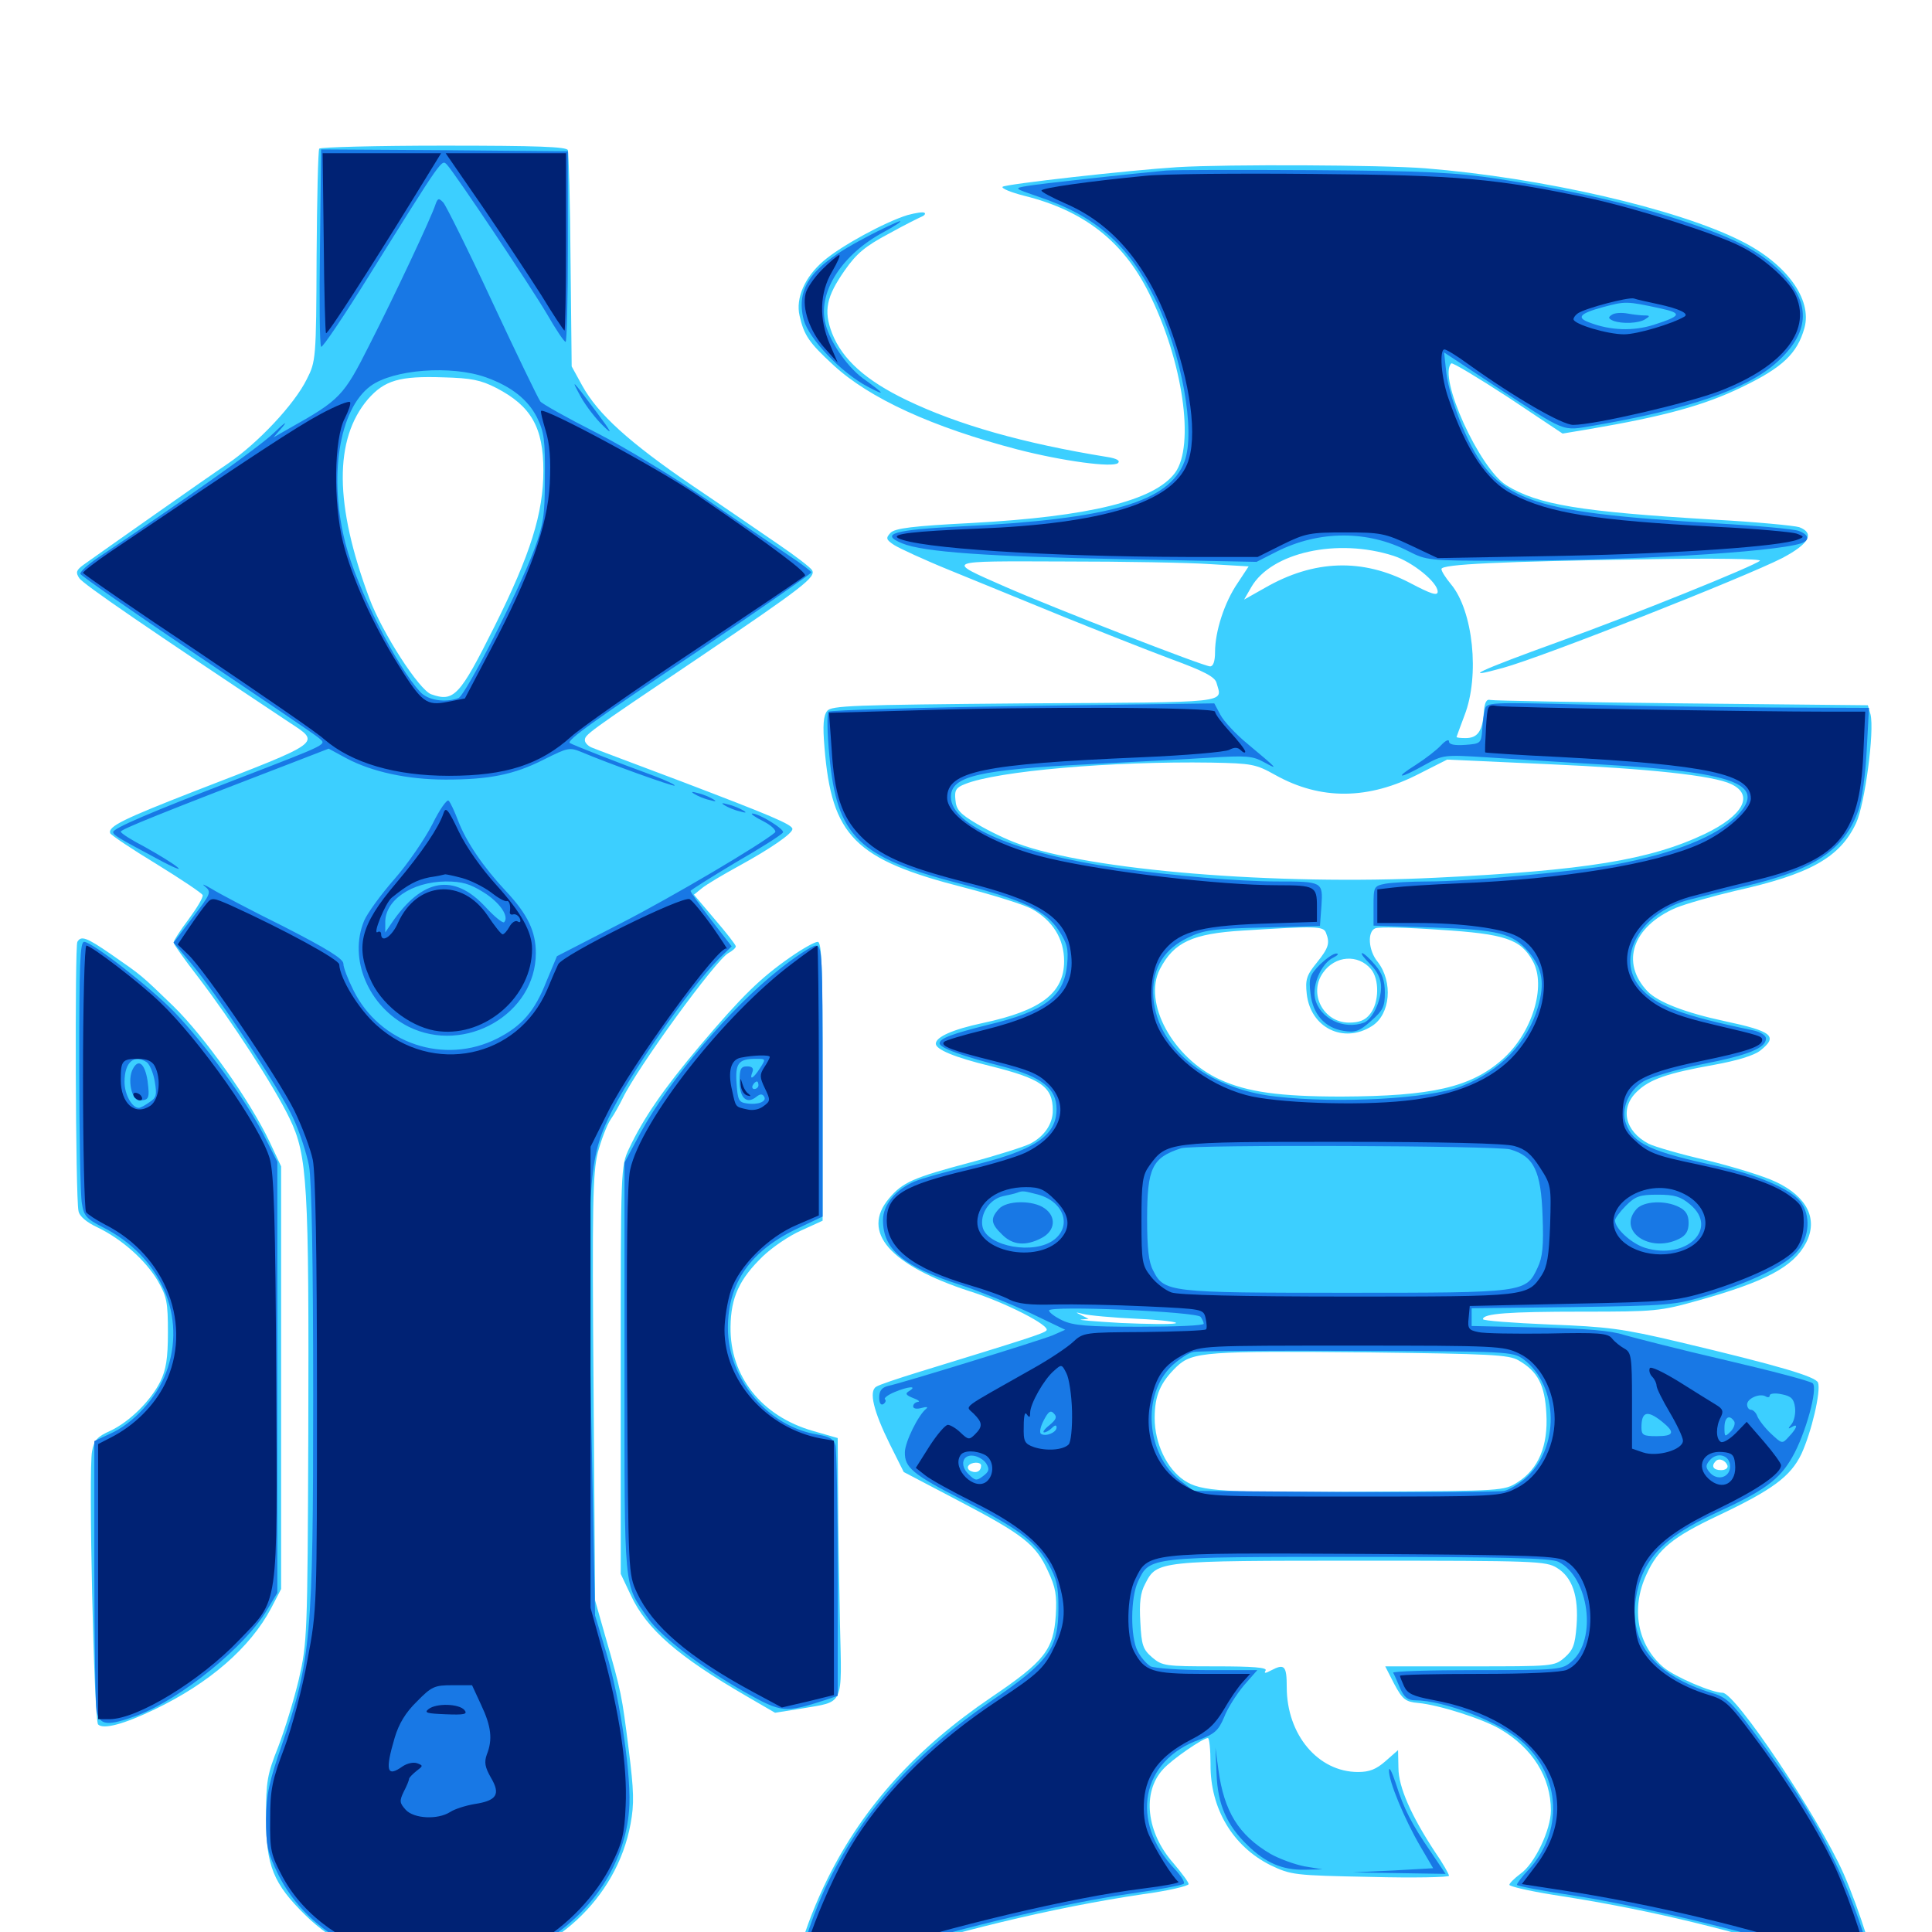 <svg xmlns="http://www.w3.org/2000/svg" viewBox="0 -1000 1000 1000">
	<path fill="#3ccfff" d="M165.234 -923.047C164.648 -922.07 164.062 -897.07 163.867 -867.188C163.672 -814.258 163.477 -812.891 158.789 -803.711C152.344 -790.625 133.398 -770.508 117.578 -759.766C106.25 -752.148 56.055 -716.797 43.164 -707.617C39.453 -704.883 39.062 -703.711 41.016 -700.781C42.969 -697.656 77.344 -674.219 149.609 -626.172C166.211 -615.234 167.773 -616.406 100.586 -590.43C64.062 -576.172 55.859 -572.266 57.031 -568.75C57.422 -567.773 68.164 -560.547 81.055 -552.734C93.75 -544.922 104.492 -537.695 104.883 -536.719C105.273 -535.547 101.953 -530.078 97.656 -524.219C93.359 -518.555 89.844 -513.086 89.844 -512.109C89.844 -511.328 95.508 -503.32 102.344 -494.531C120.117 -471.289 141.992 -437.5 149.805 -421.289C159.18 -401.953 159.961 -387.695 159.57 -256.641C159.18 -153.516 158.984 -149.609 154.688 -130.859C152.148 -120.117 147.266 -104.297 143.945 -95.703C138.281 -81.445 137.695 -77.93 137.695 -59.375C137.695 -34.375 141.406 -25 158.203 -8.594C171.875 4.883 189.648 13.672 211.914 17.969C226.562 20.898 231.445 21.094 244.922 19.141C286.328 13.086 319.141 -17.188 326.367 -55.859C328.32 -66.406 328.125 -72.852 325.391 -94.727C321.875 -122.461 321.68 -124.023 313.281 -153.125L308.008 -171.68L307.227 -281.445C306.445 -376.758 306.836 -392.773 309.375 -403.32C311.133 -409.766 314.062 -417.578 316.016 -420.508C317.969 -423.242 320.703 -428.32 322.266 -431.445C330.078 -447.656 370.508 -503.125 376.953 -506.641C379.102 -507.812 380.859 -509.375 380.859 -510.156C380.859 -510.938 375.977 -517.188 369.922 -524.219L359.18 -536.914L363.281 -540.234C365.625 -542.188 374.219 -547.266 382.422 -551.758C398.828 -560.742 410.156 -568.555 410.156 -570.898C410.156 -573.242 398.828 -577.93 352.734 -595.508C328.906 -604.492 308.008 -612.305 306.25 -613.086C304.297 -613.867 302.734 -615.625 302.734 -616.797C302.734 -619.727 303.125 -620.117 362.305 -659.961C416.016 -696.289 422.461 -701.367 420.312 -704.883C419.531 -706.25 411.914 -712.109 403.32 -717.969C394.727 -723.828 374.609 -737.695 358.398 -748.633C325.586 -771.094 309.57 -785.547 301.367 -800.391L295.898 -810.352L295.312 -865.039C295.117 -895.117 294.336 -920.898 293.945 -922.266C293.359 -924.023 278.711 -924.609 229.688 -924.609C194.727 -924.609 165.82 -923.828 165.234 -923.047ZM256.836 -799.219C275 -789.844 281.25 -778.711 281.25 -756.445C281.25 -734.375 274.609 -713.086 255.859 -675.586C237.891 -639.648 234.961 -636.523 223.242 -640.625C216.992 -642.773 197.852 -672.461 191.211 -690.234C173.047 -738.867 172.852 -772.656 190.43 -793.359C199.023 -803.125 206.641 -805.469 229.492 -804.688C243.945 -804.297 248.828 -803.32 256.836 -799.219ZM609.375 -913.477C584.375 -911.914 520.312 -904.688 518.945 -903.32C518.164 -902.539 523.242 -900.391 530.273 -898.633C560.938 -891.016 581.25 -875.195 594.531 -848.633C612.305 -813.281 618.555 -769.336 608.203 -755.273C597.461 -740.82 563.867 -732.617 502.93 -729.297C472.266 -727.734 463.281 -726.562 460.938 -724.219C458.398 -721.484 458.594 -720.703 462.695 -717.969C465.43 -716.211 478.516 -710.156 491.992 -704.688C505.469 -699.219 531.641 -688.477 549.805 -681.055C568.164 -673.633 593.359 -663.672 605.859 -658.984C623.438 -652.539 628.906 -649.609 629.688 -646.484C632.617 -635.938 638.867 -636.523 530.664 -635.938C440.43 -635.156 430.469 -634.766 428.125 -632.031C426.172 -629.492 425.781 -624.609 426.758 -613.086C430.469 -567.188 442.383 -555.078 499.023 -540.625C514.062 -536.719 529.883 -531.836 534.18 -529.492C544.922 -523.438 550.781 -514.062 550.781 -502.539C550.781 -486.133 539.062 -476.953 508.789 -470.508C493.164 -467.188 484.375 -463.281 484.375 -459.766C484.375 -456.836 493.945 -452.734 512.5 -448.242C539.062 -441.602 544.922 -437.5 544.922 -425.195C544.922 -418.164 540.43 -411.719 533.203 -408.008C530.078 -406.445 516.016 -401.953 501.953 -398.242C472.656 -390.43 467.188 -388.086 460.156 -379.688C445.508 -362.305 460.547 -345.117 501.953 -331.641C520.508 -325.781 544.141 -313.672 541.602 -311.328C540.234 -309.766 530.859 -306.836 475.586 -289.844C464.844 -286.523 454.883 -283.203 453.516 -282.227C449.609 -279.883 452.148 -269.531 460.547 -252.539L467.773 -238.086L495.703 -223.438C529.688 -205.664 536.133 -200.586 542.383 -186.914C546.484 -178.32 547.07 -174.023 546.484 -164.062C545.312 -146.094 540.82 -140.234 513.086 -121.484C474.219 -95.117 447.07 -65.039 428.711 -28.32C415.82 -2.539 408.398 24.609 414.062 24.609C415.234 24.609 426.953 21.094 440.039 16.992C493.359 -0.195 545.312 -12.695 591.406 -19.531C604.492 -21.289 615.234 -23.828 615.234 -24.805C615.234 -25.781 611.719 -30.469 607.422 -35.547C593.359 -51.367 591.016 -72.266 601.953 -84.18C606.445 -89.258 622.656 -100.391 625.195 -100.391C625.977 -100.391 626.562 -94.336 626.562 -86.914C626.367 -63.867 638.086 -44.336 657.617 -34.57C668.359 -29.492 669.727 -29.297 709.375 -28.516C731.641 -27.93 750 -28.32 750 -29.102C750 -29.883 746.875 -35.547 742.773 -41.406C730.469 -60.156 723.828 -75 723.828 -84.961L723.633 -94.141L717.188 -88.477C712.305 -84.18 708.789 -82.812 702.93 -82.812C682.227 -82.812 666.016 -102.148 666.016 -126.758C666.016 -137.891 664.844 -139.062 657.812 -135.352C654.883 -133.789 654.102 -133.789 655.078 -135.352C656.055 -136.914 648.438 -137.5 629.102 -137.5C603.125 -137.5 601.562 -137.695 596.289 -142.188C591.602 -146.289 590.82 -148.438 590.234 -160.352C589.648 -170.508 590.234 -175.586 592.773 -180.273C598.828 -192.188 599.414 -192.188 704.492 -192.188C794.922 -192.188 800.195 -191.992 805.859 -188.477C813.867 -183.594 817.188 -173.828 816.016 -158.398C815.234 -148.633 814.258 -145.898 809.766 -141.992C804.492 -137.5 803.906 -137.5 760.742 -137.5H716.992L721.68 -128.32C725.977 -120.312 727.539 -119.141 733.984 -118.555C744.727 -117.578 767.383 -110.352 776.367 -105.078C793.164 -95.312 802.734 -80.078 802.734 -62.891C802.734 -52.93 794.336 -35.156 786.914 -30.078C783.789 -27.734 781.25 -25.195 781.25 -24.414C781.25 -23.633 791.211 -21.289 803.32 -19.336C849.023 -12.305 885.156 -3.906 939.062 12.109C955.469 16.992 969.531 20.703 969.922 20.117C971.875 18.359 962.5 -11.328 954.297 -30.078C941.211 -59.57 898.242 -123.828 891.602 -123.828C886.133 -123.828 866.992 -132.031 861.133 -136.914C847.461 -148.438 843.945 -167.578 852.344 -185.352C858.203 -198.242 866.016 -204.492 888.672 -215.234C917.578 -228.906 926.758 -235.742 932.422 -247.461C937.695 -258.984 942.578 -279.883 941.016 -284.375C939.648 -287.5 921.484 -292.969 868.75 -305.469C839.844 -312.305 832.227 -313.281 801.758 -314.453C783.008 -315.234 767.578 -316.406 767.578 -317.188C767.578 -320.117 780.664 -321.094 819.141 -321.094C856.836 -321.094 859.18 -321.289 879.297 -326.953C914.062 -336.719 928.32 -344.336 934.766 -356.641C941.211 -368.945 935.352 -380.664 919.141 -388.281C913.086 -391.211 897.07 -396.094 883.594 -399.414C869.922 -402.539 856.445 -406.445 853.32 -408.008C841.016 -414.453 838.281 -426.367 847.266 -434.961C853.906 -441.406 863.086 -444.531 887.109 -448.828C899.023 -450.977 908.008 -453.711 911.133 -456.25C920.508 -463.672 917.383 -466.211 892.578 -471.484C872.461 -475.781 858.203 -481.25 852.734 -486.914C838.672 -501.758 844.922 -520.312 867.383 -530.078C872.656 -532.227 886.523 -536.133 898.047 -538.867C936.719 -547.461 952.344 -556.055 960.742 -574.023C965.234 -583.789 970.312 -621.484 968.164 -630.273L966.797 -634.961L870.703 -635.938C817.773 -636.523 773.047 -637.305 771.484 -637.695C769.336 -638.281 768.359 -636.523 767.969 -630.664C767.188 -621.289 764.648 -617.969 758.594 -617.969C756.055 -617.969 753.906 -618.164 753.906 -618.555C753.906 -618.75 755.859 -623.828 758.008 -629.688C766.016 -650.195 762.5 -683.984 750.977 -697.656C748.242 -700.977 746.094 -704.297 746.094 -705.469C746.094 -708.008 777.148 -709.375 853.32 -710.547C886.133 -711.133 911.914 -710.742 910.938 -709.766C908.008 -707.031 845.117 -681.641 806.641 -667.773C765.039 -652.734 755.273 -648.047 777.93 -654.297C798.633 -659.961 902.93 -701.172 922.461 -711.133C936.523 -718.555 939.453 -724.023 931.25 -727.148C928.711 -727.93 908.789 -729.883 886.719 -731.055C818.164 -735.156 796.094 -738.672 779.688 -748.828C765.82 -757.422 744.141 -804.883 751.172 -811.914C751.758 -812.5 765.039 -804.492 780.664 -794.336L808.789 -775.586L822.852 -777.93C861.719 -784.57 882.227 -790.234 901.562 -799.609C922.656 -809.766 930.273 -816.992 933.984 -830.273C938.086 -845.117 924.609 -863.672 900.977 -875.391C867.969 -891.992 798.242 -908.008 737.695 -912.891C714.844 -914.648 635.547 -915.039 609.375 -913.477ZM721.289 -712.305C731.055 -709.18 744.141 -698.633 744.141 -693.75C744.141 -691.406 740.625 -692.578 729.883 -698.242C705.273 -711.133 680.078 -710.352 654.688 -695.703L643.945 -689.648L647.656 -696.094C658.008 -714.062 692.188 -721.68 721.289 -712.305ZM626.367 -708.008L646.289 -706.836L640.625 -698.242C633.789 -688.281 628.906 -673.242 628.906 -662.5C628.906 -657.617 627.93 -655.078 626.367 -655.078C623.047 -655.078 545.312 -685.352 520.312 -696.289C488.867 -710.156 487.891 -709.57 550.781 -709.375C581.445 -709.375 615.43 -708.789 626.367 -708.008ZM660.156 -598.828C683.594 -585.742 708.398 -585.938 734.766 -599.609L749.023 -606.836L800.781 -604.492C853.32 -602.148 886.719 -598.633 896.094 -594.141C908.008 -588.477 902.344 -577.93 882.422 -568.359C854.102 -554.883 820.312 -549.414 743.359 -545.703C660.352 -541.602 563.477 -549.609 526.562 -563.477C521.094 -565.43 511.719 -569.922 505.859 -573.438C496.875 -578.711 494.922 -580.859 494.531 -585.938C493.945 -591.016 494.922 -592.383 499.414 -594.141C516.211 -600.977 575.781 -606.055 626.953 -605.273C648.047 -604.883 650 -604.492 660.156 -598.828ZM686.328 -517.188C688.477 -511.719 687.695 -509.375 681.445 -501.562C676.172 -495.117 675.586 -492.773 676.367 -485.547C678.32 -467.969 695.508 -459.57 710.156 -468.945C719.727 -475 721.094 -491.797 713.086 -502.148C708.203 -508.008 707.617 -517.969 711.914 -519.531C713.672 -520.312 728.516 -519.922 745.117 -518.75C779.297 -516.602 787.109 -513.867 793.359 -502.539C800.586 -489.648 792.969 -465.039 777.539 -451.562C761.133 -437.109 741.016 -432.617 694.336 -432.422C662.305 -432.422 645.508 -434.766 631.445 -441.211C607.031 -452.344 591.406 -481.055 600.391 -498.438C607.617 -512.305 617.188 -516.797 643.555 -518.359C681.25 -520.703 684.961 -520.703 686.328 -517.188ZM709.57 -498.438C714.062 -493.164 713.867 -481.055 709.18 -475.195C706.641 -471.875 703.516 -470.703 698.242 -470.703C684.961 -470.703 677.148 -485.742 684.766 -496.484C691.016 -505.469 702.93 -506.25 709.57 -498.438ZM588.867 -317.383C601.758 -316.797 610.547 -315.625 608.398 -315.039C606.25 -314.453 593.555 -314.648 580.078 -315.234C566.602 -316.016 557.422 -316.797 559.57 -316.992L563.477 -317.383L559.57 -319.336C556.445 -320.898 556.445 -320.898 560.547 -319.922C563.281 -319.141 575.977 -317.969 588.867 -317.383ZM785.938 -295.898C795.898 -290.234 799.609 -283.203 800.391 -268.359C801.367 -251.562 796.289 -239.648 785.547 -232.812C778.516 -228.32 777.344 -228.32 710.938 -227.93C632.227 -227.344 621.68 -227.93 612.891 -233.789C603.906 -239.844 597.656 -252.93 597.656 -266.016C597.656 -277.734 600.586 -284.375 608.984 -292.578C617.188 -300.391 624.609 -300.781 708.984 -300C770.703 -299.219 781.055 -298.828 785.938 -295.898ZM894.141 -241.406C894.531 -240.039 892.969 -239.062 890.82 -239.062C886.719 -239.062 885.547 -241.211 888.086 -243.75C889.844 -245.508 893.164 -244.141 894.141 -241.406ZM507.812 -241.406C507.812 -238.672 505.664 -237.305 502.734 -238.477C501.172 -239.062 500.586 -240.234 501.172 -241.211C502.539 -243.359 507.812 -243.555 507.812 -241.406ZM469.727 -888.672C458.203 -885.156 435.156 -872.656 426.172 -864.844C416.602 -856.641 411.719 -845.703 413.867 -836.523C416.211 -826.367 418.75 -822.656 431.25 -811.133C450 -793.75 482.617 -778.906 526.562 -767.383C550 -761.328 576.172 -757.812 578.711 -760.352C579.883 -761.523 578.125 -762.695 573.047 -763.477C529.688 -770.508 495.898 -780.078 469.141 -792.969C448.047 -803.125 435.938 -814.062 430.664 -827.539C426.172 -839.258 427.734 -846.484 437.305 -860.156C443.359 -868.75 447.656 -872.461 460.156 -879.102C468.555 -883.789 476.562 -887.695 477.539 -888.086C478.711 -888.672 479.102 -889.453 478.516 -889.844C477.93 -890.43 474.023 -889.844 469.727 -888.672ZM40.039 -512.5C38.672 -510.352 39.062 -379.883 40.625 -373.242C41.016 -370.508 44.727 -367.383 50.586 -364.648C63.086 -358.594 75.195 -347.852 81.641 -337.109C86.328 -328.906 86.914 -325.977 86.914 -310.352C86.914 -296.875 85.938 -291.016 83.008 -284.961C77.93 -274.805 66.992 -264.062 57.031 -259.375C50.391 -256.445 48.633 -254.492 47.656 -248.828C45.703 -239.258 48.633 -109.57 50.781 -107.422C53.516 -104.688 64.258 -107.617 80.078 -115.234C108.203 -128.711 129.492 -147.07 140.43 -167.773L145.508 -177.539V-286.914V-396.289L139.453 -409.18C129.297 -430.469 105.859 -463.477 89.648 -479.297C72.656 -495.703 73.828 -494.727 57.227 -506.25C44.727 -514.844 41.992 -515.82 40.039 -512.5ZM408.984 -504.492C393.555 -493.75 383.984 -484.375 362.305 -458.789C343.359 -436.328 332.812 -420.898 325.586 -405.469C321.289 -396.289 321.289 -395.508 321.289 -290.82V-185.352L326.562 -174.219C334.766 -156.641 350.977 -142.578 386.719 -121.875L401.172 -113.477L414.648 -115.625C437.305 -119.531 435.742 -116.211 434.766 -159.57C434.375 -180.273 433.789 -210.352 433.789 -226.367L433.594 -255.664L420.703 -259.375C394.141 -266.992 377.734 -287.695 378.125 -313.281C378.32 -328.516 382.617 -337.891 394.922 -349.805C399.609 -354.297 408.398 -360.352 414.648 -363.086L425.781 -368.164V-440.43C425.781 -499.219 425.391 -512.5 423.242 -512.5C421.68 -512.5 415.43 -508.984 408.984 -504.492Z"/>
	<path fill="#1878e5" d="M165.625 -872.461C165.234 -844.727 165.43 -821.484 166.211 -820.508C166.797 -819.727 178.125 -836.523 191.211 -857.617C229.883 -919.531 228.516 -917.578 231.445 -914.648C235.547 -910.156 274.219 -852.539 283.203 -837.305C287.695 -829.492 291.992 -823.047 292.773 -823.047C293.359 -823.047 293.945 -845.312 293.945 -872.461V-921.68L230.078 -922.266L166.211 -922.656ZM603.516 -911.719C586.523 -910.156 538.086 -904.883 531.445 -903.711C524.805 -902.539 524.805 -902.539 537.305 -898.242C567.188 -888.281 584.18 -873.242 597.852 -845.312C611.719 -816.797 618.945 -776.562 613.086 -761.133C605.273 -740.234 574.414 -731.25 497.461 -727.539C462.5 -725.781 455.078 -723.633 466.992 -718.75C477.93 -714.258 510.938 -711.914 582.617 -710.547L650.391 -709.18L660.742 -714.453C682.812 -725.586 708.008 -725.586 729.102 -714.648C738.281 -709.961 739.844 -709.766 775.977 -709.766C842.578 -709.766 917.383 -714.062 932.227 -718.75C936.914 -720.312 936.328 -723.242 931.055 -725.195C928.516 -726.172 909.375 -727.93 888.477 -729.102C788.672 -734.961 773.438 -740.625 757.031 -778.906C752.93 -788.281 749.219 -800.977 748.633 -806.836L747.461 -817.578L772.656 -800.977C811.719 -775.391 808.008 -776.953 824.805 -779.688C873.828 -788.086 904.102 -798.438 919.727 -812.5C936.328 -827.539 937.5 -841.992 923.438 -857.422C912.695 -868.945 899.609 -876.172 871.875 -885.352C845.117 -894.336 813.281 -901.562 775.391 -907.422C753.32 -910.742 737.695 -911.523 680.664 -911.914C643.164 -912.109 608.398 -912.109 603.516 -911.719ZM859.18 -840.43C870.898 -837.891 870.508 -836.523 855.859 -831.836C845.312 -828.516 833.594 -828.906 822.852 -833.008C815.82 -835.547 817.383 -837.695 829.688 -841.016C841.211 -844.141 841.992 -844.141 859.18 -840.43ZM834.375 -837.109C832.227 -835.742 832.422 -835.156 834.961 -833.984C839.648 -832.227 848.242 -832.617 851.562 -834.766C854.102 -836.328 854.102 -836.719 851.367 -836.719C849.609 -836.719 845.703 -837.109 842.578 -837.695C839.453 -838.281 835.742 -838.086 834.375 -837.109ZM225.391 -894.141C223.438 -887.891 204.297 -847.07 191.016 -821.094C177.93 -795.117 175.977 -792.969 149.805 -778.32L141.602 -773.633L146.484 -779.297C149.023 -782.422 146.875 -780.859 141.602 -775.781C133.594 -768.164 93.75 -740.039 50.391 -711.133C45.312 -707.617 41.406 -704.102 41.602 -702.93C41.992 -701.953 69.141 -683.008 101.953 -660.938C134.766 -638.867 163.086 -619.727 164.844 -618.164C169.141 -614.453 171.484 -615.625 122.461 -596.68C77.734 -579.492 58.594 -571.289 58.594 -569.336C58.594 -567.773 61.328 -566.211 81.055 -555.664C89.648 -550.977 94.531 -549.023 91.797 -551.172C89.258 -553.32 81.445 -558.008 74.805 -561.719C67.969 -565.234 62.5 -568.75 62.5 -569.531C62.5 -570.703 83.789 -579.297 151.953 -605.469L170.117 -612.5L179.492 -607.422C192.383 -600.586 210.742 -596.484 230.664 -596.484C253.32 -596.484 266.016 -599.023 281.445 -606.836C293.945 -613.086 294.727 -613.281 300.977 -610.742C314.258 -605.078 348.438 -592.773 349.219 -593.359C349.609 -593.75 344.727 -596.094 338.477 -598.438C320.703 -604.883 295.898 -614.648 294.922 -615.43C293.359 -616.797 305.859 -625.977 362.891 -664.062C394.141 -685.156 419.922 -703.125 419.922 -703.711C419.922 -704.297 414.844 -708.203 408.594 -712.305C402.539 -716.406 383.398 -729.297 366.211 -741.211C349.023 -752.93 323.047 -768.75 308.398 -776.172C293.75 -783.594 280.859 -790.82 279.688 -792.188C278.516 -793.75 267.383 -816.797 254.883 -843.555C242.383 -870.508 230.859 -893.555 229.492 -895.117C227.148 -897.656 226.562 -897.461 225.391 -894.141ZM251.562 -804.688C264.648 -800 273.242 -793.164 277.93 -783.984C281.641 -776.367 282.227 -772.266 282.031 -752.734C282.031 -733.008 281.25 -728.516 276.562 -715.625C268.359 -693.75 241.016 -640.234 237.305 -638.672C230.469 -636.133 221.289 -637.5 217.383 -641.992C205.273 -655.078 184.766 -695.508 178.906 -718.359C169.922 -752.734 175.391 -788.086 191.797 -800.195C203.516 -808.789 233.398 -811.133 251.562 -804.688ZM447.461 -876.758C420.117 -862.5 411.719 -851.172 416.016 -834.375C418.75 -824.609 435.156 -807.227 449.219 -799.805C458.789 -794.727 458.203 -795.898 446.484 -804.297C437.695 -810.938 428.711 -824.414 426.953 -833.789C423.828 -849.609 436.133 -868.359 457.031 -879.688C462.891 -882.812 466.992 -885.547 465.82 -885.547C464.844 -885.352 456.445 -881.641 447.461 -876.758ZM300.781 -794.336C303.32 -789.844 308.398 -783.203 312.109 -779.688C317.383 -774.414 316.797 -775.977 308.594 -786.914C295.898 -803.906 295.117 -804.688 300.781 -794.336ZM768.555 -632.617C767.969 -630.469 767.383 -625.586 767.188 -621.875C766.602 -615.234 766.211 -615.039 758.398 -614.453C752.734 -614.062 750 -614.648 750 -616.211C750 -617.578 748.047 -616.602 745.898 -614.258C743.555 -611.719 737.695 -607.227 732.812 -604.102C721.289 -596.875 724.219 -596.68 737.109 -603.906C747.07 -609.375 747.266 -609.375 769.531 -608.008C781.836 -607.227 808.789 -605.469 829.102 -604.297C897.266 -600.391 914.258 -594.141 899.805 -578.516C889.648 -567.383 866.602 -558.203 835.938 -552.539C814.844 -548.828 759.766 -543.75 739.062 -543.75C730.273 -543.75 720.312 -543.164 716.992 -542.578C711.133 -541.406 710.938 -541.016 710.938 -531.055V-520.898L741.797 -519.922C775.781 -518.75 783.008 -516.992 791.406 -507.031C798.438 -498.633 799.609 -491.016 796.094 -478.906C790.625 -460.352 776.562 -445.508 756.25 -437.695C739.844 -431.25 692.773 -428.711 660.352 -432.422C623.633 -436.523 597.266 -458.984 596.875 -486.133C596.68 -499.414 602.734 -508.789 614.844 -514.648C622.852 -518.555 627.734 -519.336 653.711 -519.922L683.203 -520.703L683.984 -531.25C684.766 -543.555 684.57 -543.75 661.133 -543.75C641.406 -543.75 607.227 -546.68 578.125 -550.781C526.172 -558.203 492.188 -572.656 492.188 -587.5C492.188 -598.242 506.25 -601.562 564.453 -604.492C586.523 -605.664 614.258 -607.031 625.977 -607.812C645.117 -608.984 648.242 -608.789 654.297 -605.469C662.109 -601.172 661.328 -601.953 645.898 -614.844C639.648 -619.922 633.203 -626.953 631.641 -630.078L628.516 -635.938L529.688 -634.57C475.195 -633.789 429.883 -632.422 428.906 -631.641C427.93 -630.664 428.125 -620.898 429.297 -608.594C433.203 -566.992 444.141 -556.25 497.07 -542.578C530.078 -533.984 541.211 -528.711 548.047 -518.359C552.344 -511.719 553.125 -508.984 552.344 -500.781C550.781 -484.18 540.82 -476.562 511.328 -469.531C492.578 -464.844 486.328 -462.5 486.328 -459.961C486.328 -457.617 498.047 -453.32 519.531 -447.852C539.258 -442.578 546.875 -436.523 546.875 -425.977C546.875 -411.914 535.156 -404.297 501.367 -396.289C489.648 -393.555 477.148 -390.039 473.438 -388.477C463.672 -384.375 457.031 -376.367 457.031 -368.555C457.031 -353.125 467.578 -344.336 497.656 -334.766C507.031 -331.641 522.852 -325.195 533.008 -320.508L551.367 -311.719L544.727 -308.789C537.891 -306.055 467.188 -284.18 459.57 -282.617C456.445 -281.836 455.078 -280.078 455.078 -276.758C455.078 -273.828 455.859 -272.461 457.227 -273.242C458.398 -274.023 458.789 -275.195 458.008 -275.781C457.422 -276.367 459.766 -278.125 463.086 -279.492C470.117 -282.422 475 -282.812 470.703 -280.078C468.359 -278.711 468.75 -277.93 472.656 -276.367C475.391 -275.391 476.367 -274.414 475.195 -274.414C473.828 -274.219 472.656 -273.242 472.656 -272.07C472.656 -270.898 474.414 -270.508 477.148 -271.289C479.492 -271.875 480.469 -271.875 479.492 -270.898C475.391 -267.773 468.555 -253.906 468.359 -248.438C468.164 -240.43 472.266 -236.914 498.633 -223.438C527.344 -208.594 535.547 -202.539 542.578 -190.625C546.875 -183.008 547.852 -179.102 547.852 -167.773C547.852 -146.68 542.969 -140.039 513.281 -119.727C474.414 -93.164 447.656 -63.867 429.297 -27.148C421.68 -12.109 414.062 10.547 414.062 18.164C414.062 24.023 410.938 24.609 457.617 10.156C500.781 -3.125 551.562 -15.039 585.547 -19.922C599.609 -21.875 611.914 -24.219 612.695 -25C613.477 -25.586 611.328 -29.102 608.008 -32.617C584.57 -57.227 590.625 -88.867 620.898 -99.609C628.711 -102.539 630.664 -104.297 633.594 -111.133C635.352 -115.82 640.039 -123.047 643.75 -127.539L650.781 -135.547H625C610.938 -135.547 597.656 -136.523 595.508 -137.5C593.555 -138.672 590.43 -142.188 588.867 -145.312C584.961 -152.734 585.156 -173.242 589.062 -181.445C595.117 -194.336 594.141 -194.141 703.516 -194.141C778.125 -194.141 802.93 -193.555 806.641 -191.602C822.461 -183.594 826.758 -151.367 813.477 -140.039C808.594 -135.742 807.227 -135.547 764.453 -135.547C740.234 -135.547 720.703 -134.961 721.094 -134.18C721.68 -133.203 723.242 -129.688 724.609 -126.367C726.758 -121.484 728.711 -119.922 732.422 -119.922C747.266 -119.922 776.172 -108.789 787.891 -98.438C808.008 -80.664 809.375 -51.562 790.82 -31.836C787.695 -28.516 785.156 -25.195 785.156 -24.414C785.156 -23.828 798.242 -21.289 814.062 -18.945C846.094 -14.062 901.172 -0.977 941.016 11.328C955.273 15.625 967.383 18.75 967.969 18.164C970.312 16.016 960.156 -14.648 950.195 -35.352C939.453 -58.008 928.516 -75.586 907.031 -104.492C896.484 -118.75 893.359 -121.68 886.328 -123.633C856.836 -132.617 843.164 -149.219 846.68 -172.461C849.805 -192.578 860.352 -203.906 887.891 -216.797C913.477 -228.516 921.094 -234.18 927.734 -245.898C934.57 -257.812 941.016 -281.25 938.281 -283.984C937.109 -285.156 916.992 -290.43 893.555 -295.898C869.922 -301.367 846.289 -307.422 840.82 -308.984C833.789 -311.328 821.094 -312.305 796.484 -312.891L761.719 -313.672V-318.164V-322.852L814.062 -323.438C864.258 -324.219 866.797 -324.414 883.789 -329.492C906.836 -336.523 924.414 -345.117 930.469 -352.539C936.719 -359.961 937.305 -371.094 931.836 -378.125C926.758 -384.57 908.984 -392.188 889.648 -396.289C854.102 -403.906 845.508 -408.008 841.602 -418.359C838.867 -425.781 842.773 -435.352 850.586 -440.234C854.492 -442.578 867.773 -446.484 881.25 -449.219C905.273 -453.906 914.062 -457.617 914.062 -462.5C914.062 -464.062 911.133 -465.82 907.812 -466.602C870.312 -474.414 857.031 -479.297 848.828 -489.062C836.133 -504.297 848.828 -527.344 873.828 -534.18C878.32 -535.352 890.82 -538.477 901.953 -541.016C938.672 -549.414 954.688 -559.961 961.914 -580.664C963.672 -585.547 965.625 -599.414 966.211 -611.719L967.383 -633.594L917.773 -633.789C890.43 -633.984 845.898 -634.57 818.75 -635.352C770.508 -636.523 769.336 -636.523 768.555 -632.617ZM781.641 -405.078C793.945 -401.562 797.656 -393.945 798.438 -370.508C799.023 -355.078 798.438 -349.219 795.898 -343.945C789.844 -330.859 789.453 -330.859 696.484 -330.859C604.883 -330.859 602.539 -331.055 596.875 -342.383C594.531 -346.68 593.75 -353.906 593.75 -368.945C593.75 -395.508 596.289 -400.781 611.328 -405.664C617.188 -407.617 774.414 -407.031 781.641 -405.078ZM537.5 -381.641C550.586 -377.93 554.883 -365.625 545.703 -358.398C535.547 -350.391 511.133 -354.688 508.594 -364.844C507.031 -371.484 512.109 -379.297 519.141 -380.859C522.07 -381.445 525.391 -382.227 526.367 -382.617C529.492 -383.789 529.883 -383.594 537.5 -381.641ZM874.805 -376.562C889.844 -364.062 872.852 -347.656 851.562 -354.102C844.531 -356.25 835.938 -364.062 835.938 -368.359C835.938 -369.336 838.477 -372.852 841.602 -375.977C846.484 -380.859 848.828 -381.641 858.008 -381.641C866.797 -381.641 869.922 -380.664 874.805 -376.562ZM621.484 -318.359C622.266 -317.188 623.047 -315.625 623.047 -314.844C623.047 -313.867 608.203 -313.281 589.844 -313.281C562.891 -313.281 555.469 -313.867 549.805 -316.602C546.094 -318.359 542.969 -320.703 542.969 -321.68C542.969 -324.414 619.727 -321.094 621.484 -318.359ZM788.477 -296.484C807.031 -282.617 807.422 -250 789.258 -234.57C785.742 -231.641 781.055 -228.906 778.711 -228.32C776.367 -227.734 739.258 -227.539 696.094 -227.734L617.773 -228.32L610.938 -233.594C593.164 -247.266 590.82 -278.125 606.641 -293.164C610.352 -296.484 615.234 -299.805 617.578 -300.195C620.117 -300.781 658.203 -300.977 702.539 -300.781C780.859 -300.586 783.008 -300.391 788.477 -296.484ZM929.102 -271.484C929.492 -268.555 928.711 -264.648 927.344 -262.891C925.391 -260.547 925.391 -260.156 927.344 -261.328C930.859 -263.477 930.273 -260.938 925.977 -256.445C922.461 -252.539 922.461 -252.539 916.602 -258.008C913.477 -260.938 910.352 -265.039 909.57 -266.992C908.984 -268.75 907.422 -270.312 906.25 -270.312C905.273 -270.312 904.297 -271.484 904.297 -273.047C904.297 -276.172 910.938 -279.102 914.062 -277.148C915.039 -276.562 916.016 -276.758 916.016 -277.734C916.016 -278.711 918.75 -279.102 922.266 -278.32C927.148 -277.344 928.516 -275.977 929.102 -271.484ZM543.164 -262.305C540.625 -260.352 539.453 -258.594 540.43 -258.594C541.406 -258.594 543.164 -259.57 544.531 -260.938C546.094 -262.5 546.875 -262.5 546.875 -261.133C546.875 -258.594 541.406 -256.25 538.867 -257.812C537.891 -258.398 538.477 -261.523 540.234 -264.844C542.578 -269.336 543.75 -270.312 545.508 -268.359C547.266 -266.602 546.68 -265.234 543.164 -262.305ZM860.156 -264.258C867.188 -258.594 866.602 -256.641 857.422 -256.641C850.586 -256.641 849.609 -257.227 849.609 -261.133C849.609 -269.336 852.539 -270.312 860.156 -264.258ZM503.906 -263.477C503.906 -266.602 501.562 -267.383 499.414 -265.039C497.07 -262.891 497.852 -260.547 500.977 -260.547C502.539 -260.547 503.906 -261.914 503.906 -263.477ZM897.656 -264.258C898.242 -263.086 897.461 -260.742 895.703 -258.984C892.773 -256.055 892.578 -256.25 892.578 -261.133C892.578 -266.406 895.117 -268.164 897.656 -264.258ZM510.547 -242.383C512.305 -239.453 511.914 -238.281 508.789 -235.938C505.469 -233.398 504.688 -233.594 501.367 -236.914C496.484 -241.602 498.242 -247.461 504.102 -246.484C506.445 -246.094 509.375 -244.336 510.547 -242.383ZM895.508 -241.016C895.508 -235.156 888.672 -233.203 884.766 -238.086C882.812 -240.43 882.812 -241.602 884.766 -243.945C888.672 -248.828 895.508 -246.875 895.508 -241.016ZM516.992 -374.219C512.5 -369.336 512.891 -366.602 518.555 -361.133C524.023 -355.469 530.859 -354.883 539.062 -359.18C546.289 -362.891 546.875 -370.312 540.625 -374.609C534.57 -378.906 520.898 -378.711 516.992 -374.219ZM847.07 -374.219C836.914 -362.891 853.906 -351.172 869.141 -358.789C872.656 -360.547 874.023 -362.891 874.023 -366.992C874.023 -371.094 872.656 -373.438 869.141 -375.195C861.914 -378.906 850.781 -378.32 847.07 -374.219ZM359.375 -589.062C360.938 -588.086 364.453 -586.523 367.188 -585.938C370.508 -584.961 371.094 -585.156 369.141 -586.328C367.578 -587.305 364.062 -588.867 361.328 -589.453C358.008 -590.43 357.422 -590.234 359.375 -589.062ZM223.828 -573.438C219.922 -565.82 211.133 -552.93 204.102 -544.922C197.07 -536.914 190.039 -527.148 188.477 -523.438C180.273 -503.711 190.625 -479.102 211.523 -468.555C240.82 -454.102 277.344 -475.195 277.344 -506.641C277.344 -517.773 273.242 -526.562 262.109 -538.477C250.195 -551.172 241.406 -564.062 237.109 -575.195C235.352 -579.883 233.203 -584.57 232.227 -585.547C231.445 -586.523 227.539 -581.055 223.828 -573.438ZM250.391 -538.086C258.789 -532.812 263.672 -525.586 260.938 -522.656C260.156 -522.07 255.859 -525.586 251.367 -530.469C234.961 -548.242 218.555 -545.508 202.734 -522.266L199.414 -517.383V-522.266C199.023 -533.984 213.086 -543.555 230.664 -543.75C239.258 -543.75 243.164 -542.578 250.391 -538.086ZM375 -583.203C376.562 -582.227 380.078 -580.664 382.812 -580.078C386.133 -579.102 386.719 -579.297 384.766 -580.469C383.203 -581.445 379.688 -583.008 376.953 -583.594C373.633 -584.57 373.047 -584.375 375 -583.203ZM395.312 -574.805C399.414 -572.656 401.953 -570.117 401.172 -569.141C394.141 -563.086 348.633 -536.133 321.289 -522.07L288.281 -505.078L282.812 -491.992C276.758 -476.562 270.117 -468.945 257.422 -462.5C230.078 -448.633 196.484 -459.766 182.812 -487.695C180.078 -493.164 177.734 -499.219 177.734 -501.172C177.734 -503.711 169.531 -508.789 147.07 -520.312C130.078 -528.711 113.086 -537.695 109.375 -540.039C105.664 -542.188 104.102 -542.773 106.055 -541.211C109.57 -538.281 109.18 -537.5 99.805 -525.195L89.844 -512.109L98.438 -501.953C112.109 -485.742 144.727 -436.523 151.562 -421.68C155.078 -414.258 158.789 -402.734 159.961 -396.484C161.328 -388.867 162.109 -346.68 162.109 -277.344C162.109 -153.516 160.938 -140.43 146.094 -97.461C139.258 -77.734 137.891 -71.484 137.695 -58.398C137.695 -44.531 138.477 -41.211 143.945 -29.883C159.375 1.367 196.289 20.508 236.328 18.164C257.812 16.797 270.508 12.695 285.547 2.539C308.984 -13.477 323.438 -37.305 325.586 -62.695C327.148 -79.102 321.094 -120.117 313.867 -144.336L308.008 -163.867L306.055 -264.453C303.711 -383.984 304.492 -399.414 315.039 -421.484C325.391 -443.359 356.445 -487.891 372.07 -503.711L378.711 -510.156L367.969 -524.023C362.109 -531.641 357.422 -538.281 357.422 -538.867C357.422 -539.258 367.969 -545.898 380.664 -553.516C393.555 -560.938 404.688 -567.969 405.273 -569.141C406.25 -570.703 392.773 -579.102 389.258 -578.906C388.477 -578.711 391.016 -576.953 395.312 -574.805ZM41.016 -448.633C41.016 -413.281 41.602 -381.25 42.383 -377.148C43.359 -370.703 44.727 -369.141 53.125 -364.844C83.398 -349.609 96.875 -318.359 85.938 -289.453C81.055 -276.367 68.945 -263.086 56.836 -257.812L48.828 -254.102V-187.305C48.828 -150.586 49.414 -117.578 50 -114.258C51.562 -106.836 55.664 -106.445 71.094 -112.109C93.75 -120.703 127.148 -147.852 138.281 -166.797L143.555 -175.586V-287.109V-398.633L136.133 -413.281C127.344 -430.469 105.859 -459.961 90.234 -476.172C77.734 -489.062 47.656 -512.5 43.555 -512.5C41.406 -512.5 41.016 -500.977 41.016 -448.633ZM75.977 -450.195C77.344 -449.219 79.297 -444.922 80.078 -440.43C81.25 -433.398 81.055 -431.836 77.344 -429.492C75.195 -427.93 72.656 -426.562 71.875 -426.562C68.359 -426.562 64.453 -433.398 64.453 -440.039C64.453 -450.195 69.336 -454.492 75.977 -450.195ZM68.75 -446.68C65.82 -441.211 68.164 -430.469 72.07 -430.469C77.148 -430.469 77.539 -431.445 76.367 -440.625C75 -449.414 71.68 -452.344 68.75 -446.68ZM403.125 -498.047C377.93 -478.125 346.484 -441.016 331.641 -413.867L323.242 -398.242V-291.797C323.242 -174.805 322.656 -180.664 335.352 -162.5C341.797 -153.125 363.281 -136.719 385.742 -124.023C404.688 -113.477 406.055 -113.281 427.344 -120.117L433.594 -122.266V-184.961C433.594 -219.531 433.008 -249.805 432.422 -251.953C431.641 -255.078 429.297 -256.445 423.438 -257.422C397.461 -261.523 376.758 -286.133 376.758 -312.695C376.758 -336.133 388.672 -352.93 413.477 -364.453L425.781 -370.312V-440.43C425.781 -506.25 425.586 -510.547 422.266 -510.547C420.312 -510.547 411.719 -504.883 403.125 -498.047ZM393.359 -447.07C389.844 -441.602 387.695 -440.625 389.453 -445.117C390.234 -447.07 389.258 -448.047 386.719 -448.047C383.398 -448.047 382.812 -446.68 382.812 -440.234C382.812 -431.641 386.523 -428.32 391.406 -432.227C393.359 -433.789 394.531 -433.984 395.508 -432.422C397.07 -429.883 392.383 -427.93 386.328 -428.906C382.422 -429.492 381.836 -430.664 381.25 -439.062C380.469 -449.609 382.227 -451.953 391.211 -451.953C396.484 -451.953 396.484 -451.953 393.359 -447.07ZM392.578 -438.281C392.578 -437.305 391.602 -436.328 390.43 -436.328C389.453 -436.328 389.062 -437.305 389.648 -438.281C390.234 -439.453 391.211 -440.234 391.797 -440.234C392.188 -440.234 392.578 -439.453 392.578 -438.281ZM683.203 -500.781C677.93 -495.312 677.344 -493.75 678.32 -485.742C679.492 -475 685.742 -467.969 695.508 -466.406C701.367 -465.43 703.711 -466.211 709.57 -471.484C715.82 -476.953 716.797 -478.906 716.797 -486.133C716.797 -492.383 715.43 -496.289 711.719 -500.586C708.984 -503.906 705.859 -506.641 705.078 -506.641C704.102 -506.641 706.055 -504.102 709.18 -500.977C713.086 -497.07 714.844 -493.164 714.844 -489.062C714.844 -481.836 710.352 -472.461 706.055 -470.703C695.508 -466.797 683.008 -472.852 680.664 -483.203C679.102 -490.234 683.984 -501.367 690.039 -504.297C692.383 -505.469 693.164 -506.445 691.797 -506.445C690.234 -506.641 686.523 -503.906 683.203 -500.781ZM629.688 -81.836C630.273 -66.016 634.961 -55.273 645.703 -44.922C655.078 -35.742 663.867 -32.031 675.195 -32.227L684.57 -32.422L675.195 -33.984C670.117 -34.961 662.109 -37.891 657.617 -40.43C641.016 -50.195 633.594 -62.5 630.664 -83.789L629.102 -95.508ZM718.945 -83.594C718.75 -78.125 726.953 -58.398 735.156 -44.336L741.797 -33.008L721.094 -31.836L700.195 -30.859L724.219 -30.469L748.242 -30.078L740.625 -41.406C730.664 -55.859 726.562 -63.867 722.461 -76.953C720.508 -82.812 718.945 -85.938 718.945 -83.594Z"/>
	<path fill="#002274" d="M167.578 -874.414C167.773 -849.023 168.359 -827.93 168.75 -827.539C169.531 -826.758 191.016 -860.156 213.672 -896.875L228.32 -920.703H197.656H166.992ZM249.805 -892.969C260.352 -877.539 274.023 -856.836 280.273 -847.07C286.328 -837.109 291.797 -828.906 292.188 -828.906C292.578 -828.906 292.969 -849.609 292.969 -874.805V-920.703H261.719H230.664ZM592.773 -908.984C564.453 -906.25 539.062 -902.734 539.062 -901.367C539.062 -900.586 544.727 -897.656 551.758 -894.531C575.586 -884.18 593.164 -863.672 604.883 -832.422C616.406 -801.758 620.117 -773.438 614.453 -759.766C606.25 -739.844 570.898 -728.906 505.859 -726.367C472.656 -725 461.133 -723.633 464.844 -721.484C474.805 -716.211 541.602 -711.914 614.062 -711.719H650.977L663.867 -718.164C675.781 -724.023 678.125 -724.414 696.289 -724.414C714.453 -724.414 716.797 -724.023 730.078 -717.773L744.141 -711.133L809.18 -712.305C869.141 -713.477 921.484 -717.188 930.469 -720.703C933.984 -722.07 933.984 -722.266 929.883 -723.828C927.539 -724.609 908.594 -726.367 888.086 -727.344C825.391 -730.664 801.953 -734.375 783.008 -744.141C769.727 -750.781 758.984 -766.797 749.805 -793.555C745.898 -804.492 744.922 -819.141 747.656 -819.141C748.633 -819.141 754.102 -815.82 759.961 -811.523C784.18 -794.141 808.594 -780.078 814.258 -780.078C825.391 -780.078 874.023 -791.406 890.234 -797.656C923.633 -810.547 938.281 -829.688 928.906 -848.242C925 -855.664 912.109 -866.992 900.977 -872.461C888.086 -879.102 846.68 -892.188 823.242 -897.266C774.414 -907.617 755.078 -909.375 679.688 -909.961C640.43 -910.352 601.367 -909.961 592.773 -908.984ZM858.203 -842.578C869.141 -840.234 874.414 -837.695 871.875 -836.133C865.625 -832.422 847.461 -826.953 840.625 -826.953C832.031 -826.953 814.453 -832.227 814.453 -834.766C814.453 -835.742 815.625 -837.109 816.797 -837.891C821.094 -840.625 842.773 -846.289 845.703 -845.508C847.266 -844.922 852.93 -843.75 858.203 -842.578ZM425.586 -860.547C421.484 -856.445 417.578 -850.781 416.992 -848.047C415.039 -840.43 419.141 -828.516 426.758 -819.922L433.594 -812.305L429.492 -821.875C423.828 -834.961 424.219 -848.438 430.664 -859.375C433.398 -864.062 435.156 -867.969 434.375 -867.969C433.789 -867.969 429.688 -864.648 425.586 -860.547ZM166.016 -785.742C153.32 -778.906 133.008 -765.625 57.227 -714.453C49.414 -709.18 43.164 -704.297 42.969 -703.516C42.969 -702.93 69.531 -684.57 102.148 -662.891C134.57 -641.016 164.258 -620.703 167.773 -617.383C182.031 -605.078 204.492 -598.438 232.422 -598.438C261.914 -598.438 279.688 -604.297 295.898 -618.945C300.195 -622.852 328.711 -642.969 359.375 -663.281C390.039 -683.789 415.82 -701.172 416.602 -701.953C418.164 -703.32 401.172 -716.211 361.133 -743.555C340.625 -757.617 281.836 -789.258 280.078 -787.305C279.688 -786.914 280.859 -782.422 282.422 -777.148C284.57 -770.117 285.156 -762.5 284.57 -749.609C283.398 -727.734 274.414 -702.539 254.102 -664.062L240.625 -638.477L231.641 -636.719C220.703 -634.57 218.359 -636.328 206.055 -656.055C192.969 -676.953 182.031 -701.172 177.539 -719.336C172.461 -739.844 172.852 -773.047 178.516 -783.594C180.273 -787.109 181.641 -790.82 181.25 -791.797C180.859 -792.773 174.023 -790.039 166.016 -785.742ZM769.141 -623.242C768.75 -616.602 768.555 -610.938 768.75 -610.547C768.75 -610.352 785.938 -609.18 806.836 -608.203C883.594 -604.102 906.25 -599.414 906.25 -586.719C906.25 -580.859 893.164 -569.141 880.078 -563.281C856.836 -552.734 808.789 -544.922 754.883 -542.773C741.016 -542.188 725.781 -541.211 721.289 -540.625L712.891 -539.648V-530.859V-522.266H733.008C756.445 -522.266 777.344 -519.531 785.156 -515.43C804.102 -505.664 803.711 -476.758 784.375 -454.492C772.656 -441.211 753.711 -433.008 727.539 -430.273C702.344 -427.539 659.961 -429.102 644.922 -433.203C624.023 -438.867 604.688 -454.492 598.438 -470.508C594.141 -481.836 595.508 -498.047 601.172 -506.25C609.18 -517.383 619.727 -520.703 652.539 -521.875L681.641 -522.852V-531.055C681.641 -541.211 680.469 -541.797 661.523 -541.797C631.25 -541.797 573.242 -548.633 543.164 -555.664C514.258 -562.305 490.234 -576.562 490.234 -587.109C490.234 -600.781 508.594 -604.492 590.234 -608.008C613.477 -608.984 634.18 -610.742 636.328 -611.914C638.867 -613.281 640.625 -613.281 642.188 -611.719C643.555 -610.352 644.531 -610.156 644.531 -610.938C644.531 -611.914 641.016 -616.406 636.719 -621.094C632.422 -625.781 628.906 -630.469 628.906 -631.641C628.906 -633.984 535.938 -634.375 470.703 -632.227L429.102 -631.055L430.469 -612.109C431.836 -588.867 435.742 -577.344 445.117 -567.578C455.078 -557.227 468.555 -551.367 499.023 -543.555C537.305 -533.984 550.781 -525.586 553.906 -509.375C558.008 -487.305 546.094 -475.977 508.984 -466.797C498.438 -464.258 489.453 -461.523 488.672 -460.742C486.523 -458.594 492.578 -456.25 514.648 -450.781C532.422 -446.289 537.305 -444.336 542.578 -439.062C554.297 -427.539 549.219 -412.305 530.664 -403.32C526.172 -401.172 513.086 -397.266 501.562 -394.531C467.578 -386.523 458.984 -381.25 458.984 -368.359C458.984 -353.906 472.266 -343.555 501.953 -334.766C509.961 -332.422 519.336 -329.102 522.461 -327.344C526.758 -325.195 533.008 -324.414 545.898 -324.805C555.469 -325 576.758 -324.609 593.164 -323.828C622.656 -322.461 622.852 -322.461 624.023 -317.773C624.609 -315.039 624.805 -312.305 624.219 -311.914C623.633 -311.328 609.18 -310.742 591.992 -310.547C561.328 -310.352 560.742 -310.352 555.273 -305.273C552.344 -302.539 542.969 -296.289 534.57 -291.602C496.289 -269.922 499.609 -272.656 503.906 -268.359C508.594 -263.672 508.789 -261.719 504.688 -257.617C501.758 -254.688 501.172 -254.688 497.266 -258.398C494.922 -260.742 491.797 -262.5 490.625 -262.5C489.258 -262.5 484.961 -257.422 481.055 -251.367L474.023 -240.234L478.711 -236.523C481.25 -234.375 492.969 -227.93 504.688 -222.07C530.859 -208.984 543.164 -197.461 547.656 -182.227C551.953 -168.164 551.562 -159.766 546.094 -148.242C540.82 -136.914 537.695 -133.789 516.602 -119.922C484.961 -99.023 459.766 -74.609 442.969 -48.438C428.125 -25.391 410.547 20.703 416.406 20.703C417.578 20.703 429.492 17.188 443.164 12.695C493.164 -3.32 555.273 -17.969 591.406 -22.461C602.539 -23.828 610.742 -25.391 609.961 -25.977C607.031 -28.125 597.852 -42.773 594.531 -50.586C592.383 -55.664 591.602 -61.719 592.188 -68.555C593.359 -82.031 600.781 -91.406 616.211 -99.414C625.391 -104.102 628.906 -107.617 633.398 -115.039C636.523 -120.508 640.82 -126.758 643.164 -129.297L647.07 -133.594H622.852C596.289 -133.594 592.383 -134.961 586.914 -145.312C582.812 -153.125 583.203 -173.828 587.5 -182.422C594.336 -196.484 592.383 -196.289 705.078 -195.703C795.508 -195.117 806.445 -194.727 810.742 -191.797C827.148 -181.25 827.344 -143.164 811.133 -135.742C808.203 -134.375 790.82 -133.594 765.625 -133.594C742.969 -133.594 724.609 -133.203 724.609 -132.617C724.609 -132.227 725.586 -129.688 726.758 -127.148C728.516 -123.438 731.25 -122.07 741.602 -120.117C797.266 -109.961 822.07 -70.312 795.117 -34.57L787.695 -24.805L809.375 -21.484C854.883 -14.453 905.664 -2.344 946.875 11.328C956.836 14.453 965.625 16.797 966.211 16.016C967.773 14.453 958.008 -15.625 950.195 -32.812C941.797 -51.172 925 -78.32 907.031 -102.148C894.922 -118.359 892.773 -120.312 883.984 -122.852C870.508 -126.953 858.398 -134.375 852.148 -142.773C847.852 -148.438 846.68 -152.148 846.094 -163.281C844.531 -189.844 854.492 -202.539 889.844 -219.336C909.57 -228.906 921.875 -237.305 921.875 -241.602C921.875 -242.578 917.969 -248.047 913.086 -253.711L904.102 -264.062L898.438 -258.203C895.312 -255.078 891.797 -252.93 890.625 -253.711C888.086 -255.273 888.086 -261.719 890.625 -266.406C892.188 -269.531 891.797 -270.703 888.281 -272.852C885.742 -274.414 877.148 -279.688 869.141 -284.766C860.547 -290.039 854.297 -292.969 853.906 -291.797C853.32 -290.43 854.102 -288.477 855.273 -287.305C856.445 -286.133 857.422 -283.984 857.422 -282.812C857.422 -281.445 860.547 -275.195 864.258 -268.945C867.969 -262.695 871.094 -256.055 871.094 -254.297C871.094 -249.609 857.812 -245.703 850.391 -248.242L844.727 -250.195V-275C844.727 -297.852 844.336 -300 840.82 -301.953C838.672 -303.125 835.742 -305.469 834.375 -307.227C832.227 -309.961 827.539 -310.352 801.172 -309.766C784.375 -309.57 767.969 -309.766 765.039 -310.547C760.156 -311.523 759.57 -312.5 760.156 -317.773L760.742 -324.023L813.477 -325.195C863.672 -326.172 866.992 -326.562 883.789 -331.445C906.055 -338.281 924.414 -347.07 929.688 -353.711C932.227 -357.031 933.594 -361.719 933.594 -367.188C933.594 -374.414 932.617 -376.367 927.148 -380.469C918.75 -386.914 905.078 -391.602 878.906 -397.266C856.25 -401.953 852.93 -403.32 845.312 -410.547C841.211 -414.453 839.844 -417.383 839.844 -423.242C839.844 -438.867 847.266 -443.945 880.273 -450.781C904.102 -455.664 912.109 -458.398 912.109 -461.719C912.109 -463.672 910.742 -464.062 888.281 -469.336C866.406 -474.414 858.008 -478.125 850.195 -485.547C832.812 -502.344 844.922 -527.148 874.414 -535.742C881.641 -537.695 895.898 -541.406 905.859 -543.75C951.172 -554.297 962.5 -566.992 964.453 -609.766L965.43 -631.641H948.047C906.055 -631.641 779.883 -633.789 775 -634.57C769.922 -635.352 769.922 -635.156 769.141 -623.242ZM783.789 -406.836C789.453 -405.273 792.578 -402.734 797.07 -395.703C802.93 -386.719 802.93 -385.938 802.344 -366.016C801.758 -350 800.781 -344.336 798.047 -340.039C790.625 -328.906 791.016 -328.906 697.656 -328.906C641.797 -328.906 609.961 -329.688 606.25 -331.055C603.125 -332.227 598.438 -335.742 595.703 -339.258C591.211 -344.922 590.82 -346.68 590.82 -368.164C590.82 -388.281 591.406 -391.797 594.922 -396.68C603.906 -408.984 603.906 -408.984 694.336 -408.984C746.094 -408.984 779.102 -408.203 783.789 -406.836ZM546.094 -378.906C553.711 -371.289 554.492 -364.844 548.828 -358.594C536.719 -345.703 505.664 -352.148 505.859 -367.578C506.055 -377.93 516.602 -385.547 531.055 -385.547C538.086 -385.547 540.625 -384.375 546.094 -378.906ZM868.555 -383.398C886.719 -376.562 887.695 -358.203 869.922 -352.344C856.445 -347.852 839.648 -353.125 835.938 -363.281C830.664 -376.953 851.562 -389.844 868.555 -383.398ZM786.328 -299.414C797.07 -294.336 804.688 -280.273 804.688 -265.43C804.688 -250.391 796.484 -235.547 785.156 -229.883C776.562 -225.391 775.391 -225.391 700.195 -225.391C625 -225.391 623.828 -225.391 615.234 -229.883C599.414 -237.695 591.602 -255.469 595.508 -274.219C598.242 -287.695 602.344 -293.555 613.281 -299.219C621.875 -303.516 622.852 -303.516 700 -303.516C774.805 -303.516 778.32 -303.32 786.328 -299.414ZM554.883 -269.531C555.078 -260.938 554.297 -253.516 553.125 -252.344C550.195 -249.414 541.602 -248.828 535.156 -250.977C530.273 -252.734 529.688 -253.906 529.883 -261.719C529.883 -267.188 530.469 -269.531 531.445 -267.969C532.812 -266.016 533.203 -266.211 533.203 -268.75C533.203 -273.438 540.43 -286.133 545.508 -290.43C549.414 -293.945 549.609 -293.945 551.953 -289.258C553.32 -286.719 554.688 -277.93 554.883 -269.531ZM509.961 -246.875C514.453 -244.336 514.844 -236.719 510.742 -233.203C504.492 -227.93 492.578 -239.648 497.07 -246.68C498.633 -249.414 505.078 -249.414 509.961 -246.875ZM898.047 -242.383C899.219 -232.422 891.602 -227.93 884.375 -234.57C877.344 -241.016 881.641 -249.414 891.602 -248.438C896.484 -248.047 897.656 -246.875 898.047 -242.383ZM229.492 -578.906C227.148 -571.875 218.75 -559.18 205.078 -542.969C186.133 -520.703 183.594 -509.57 192.578 -491.211C199.023 -478.516 214.062 -467.578 227.344 -466.211C251.562 -463.477 275.391 -484.375 275.391 -508.789C275.391 -517.773 269.727 -527.734 256.836 -541.992C249.414 -550.195 241.406 -561.328 237.5 -569.531C231.836 -581.445 230.664 -582.617 229.492 -578.906ZM239.258 -545.508C243.555 -544.336 250.195 -541.016 253.906 -538.281C257.617 -535.352 261.328 -533.203 262.305 -533.594C263.672 -533.984 264.453 -531.055 263.867 -527.734C263.867 -526.758 264.648 -526.367 265.82 -526.758C266.992 -526.953 268.555 -525.977 269.141 -524.414C269.727 -522.852 269.141 -522.266 267.969 -523.047C266.797 -523.828 264.844 -522.461 263.672 -520.312C262.5 -518.164 260.938 -516.406 260.156 -516.406C259.375 -516.406 255.859 -520.898 252.344 -526.172C239.062 -545.703 215.82 -543.75 206.055 -522.461C202.93 -515.234 197.266 -511.523 197.266 -516.602C197.266 -517.578 196.484 -518.164 195.508 -517.578C192.578 -515.625 199.414 -532.617 202.734 -535.352C211.133 -542.188 215.625 -544.531 222.266 -545.898C226.367 -546.484 229.883 -547.266 230.469 -547.461C231.055 -547.461 234.961 -546.68 239.258 -545.508ZM107.031 -532.422C105.469 -530.664 101.367 -525 98.047 -520.117L91.992 -511.133L97.461 -505.859C106.445 -497.266 144.141 -441.797 152.344 -425.195C156.445 -416.797 160.742 -405.273 161.914 -399.609C163.281 -392.773 164.062 -352.148 164.062 -278.125C164.062 -168.359 164.062 -166.797 159.18 -141.016C156.641 -126.562 151.172 -106.055 147.266 -95.508C140.82 -78.516 139.844 -73.633 139.844 -58.398C139.648 -41.992 140.234 -40.039 146.289 -28.516C168.945 13.281 233.008 29.883 278.125 5.469C292.969 -2.539 308.789 -19.141 316.406 -34.766C322.07 -46.094 323.242 -50.781 323.828 -65.234C324.805 -85.547 320.703 -113.477 311.914 -145.312L305.664 -167.773V-287.109V-406.445L314.844 -424.805C326.758 -448.633 372.852 -511.914 376.172 -508.984C376.953 -508.203 373.633 -513.281 368.75 -520.312C363.867 -527.148 358.594 -533.594 357.031 -534.57C353.711 -536.719 291.016 -505.664 288.867 -500.781C288.086 -499.219 285.547 -493.359 283.203 -487.695C267.773 -452.148 224.023 -443.164 194.922 -469.336C185.742 -477.539 175.977 -493.359 175.586 -500.781C175.586 -503.32 146.875 -518.945 119.336 -531.445C110.352 -535.352 109.57 -535.547 107.031 -532.422ZM249.023 -117.578C254.297 -106.445 255.078 -99.609 251.953 -91.797C250.586 -87.891 250.977 -85.352 254.102 -79.883C259.18 -71.289 257.227 -67.969 245.508 -66.211C241.016 -65.43 235.352 -63.672 233.008 -62.109C226.562 -58.008 214.258 -58.594 209.961 -63.281C206.836 -66.797 206.641 -67.773 208.984 -72.656C210.547 -75.586 211.719 -78.516 211.719 -79.297C211.914 -80.078 213.672 -81.836 215.625 -83.398C218.945 -85.938 219.141 -86.133 216.016 -87.305C214.062 -88.086 210.742 -87.305 208.398 -85.742C200.195 -79.883 199.219 -83.398 204.297 -100.586C206.445 -107.812 209.961 -113.672 215.82 -119.336C223.438 -127.148 225 -127.734 234.18 -127.734H244.336ZM221.875 -115.43C219.336 -113.477 220.898 -113.086 230.664 -112.695C240.234 -112.305 242.188 -112.695 240.43 -114.844C237.695 -118.164 225.977 -118.555 221.875 -115.43ZM42.969 -442.773C42.969 -405.273 43.75 -373.828 44.531 -372.656C45.312 -371.484 49.805 -368.555 54.297 -366.211C86.328 -350 100 -313.477 85.352 -283.594C79.688 -272.266 69.531 -262.109 57.227 -255.859L50.781 -252.539V-181.445V-110.156H56.641C71.094 -110.156 103.711 -130.078 123.633 -150.977C144.531 -172.852 143.555 -165.43 142.969 -285.938C142.578 -368.945 141.797 -392.383 139.648 -400.195C134.961 -416.797 103.32 -461.719 82.617 -481.445C72.266 -491.406 47.266 -510.547 44.727 -510.547C43.75 -510.547 42.969 -480.078 42.969 -442.773ZM80.078 -448.242C83.594 -441.602 82.422 -431.055 77.93 -427.734C69.922 -422.266 62.5 -428.711 62.5 -441.211C62.5 -450.977 63.281 -451.953 71.484 -451.953C75.977 -451.953 78.711 -450.781 80.078 -448.242ZM69.336 -432.422C69.922 -431.445 71.484 -430.469 72.461 -430.469C73.633 -430.469 73.828 -431.445 73.242 -432.422C72.656 -433.594 71.094 -434.375 70.117 -434.375C68.945 -434.375 68.75 -433.594 69.336 -432.422ZM410.156 -501.367C375 -475 331.641 -419.922 326.172 -394.531C324.609 -387.695 324.219 -352.93 324.609 -284.961C325.195 -185.742 325.195 -185.352 329.688 -175.586C337.695 -158.398 356.25 -142.383 389.453 -124.414L404.688 -116.211L418.164 -119.336L431.641 -122.656V-188.477V-254.297L424.805 -255.469C396.875 -260.742 375 -285.352 375 -311.523C375 -317.383 376.562 -326.758 378.32 -332.031C382.617 -344.727 397.656 -359.766 412.5 -366.016L423.828 -370.898V-440.82C423.828 -479.102 423.438 -510.547 423.047 -510.547C422.656 -510.547 416.797 -506.445 410.156 -501.367ZM398.438 -452.93C398.438 -452.344 397.07 -449.805 395.508 -447.461C393.164 -443.75 393.164 -442.383 395.898 -436.719C398.828 -430.664 398.828 -430.078 395.312 -427.539C393.164 -425.781 389.648 -425 386.719 -425.781C380.469 -427.148 380.859 -426.758 378.906 -435.742C376.562 -445.508 378.32 -451.562 383.398 -452.539C390.039 -453.906 398.438 -454.102 398.438 -452.93ZM383.398 -438.477C383.594 -435.742 385.156 -433.398 386.719 -433.008C388.672 -432.422 388.867 -432.617 387.5 -433.789C386.133 -434.57 384.766 -437.109 384.18 -439.258C383.203 -442.383 383.203 -442.188 383.398 -438.477Z"/>
</svg>
